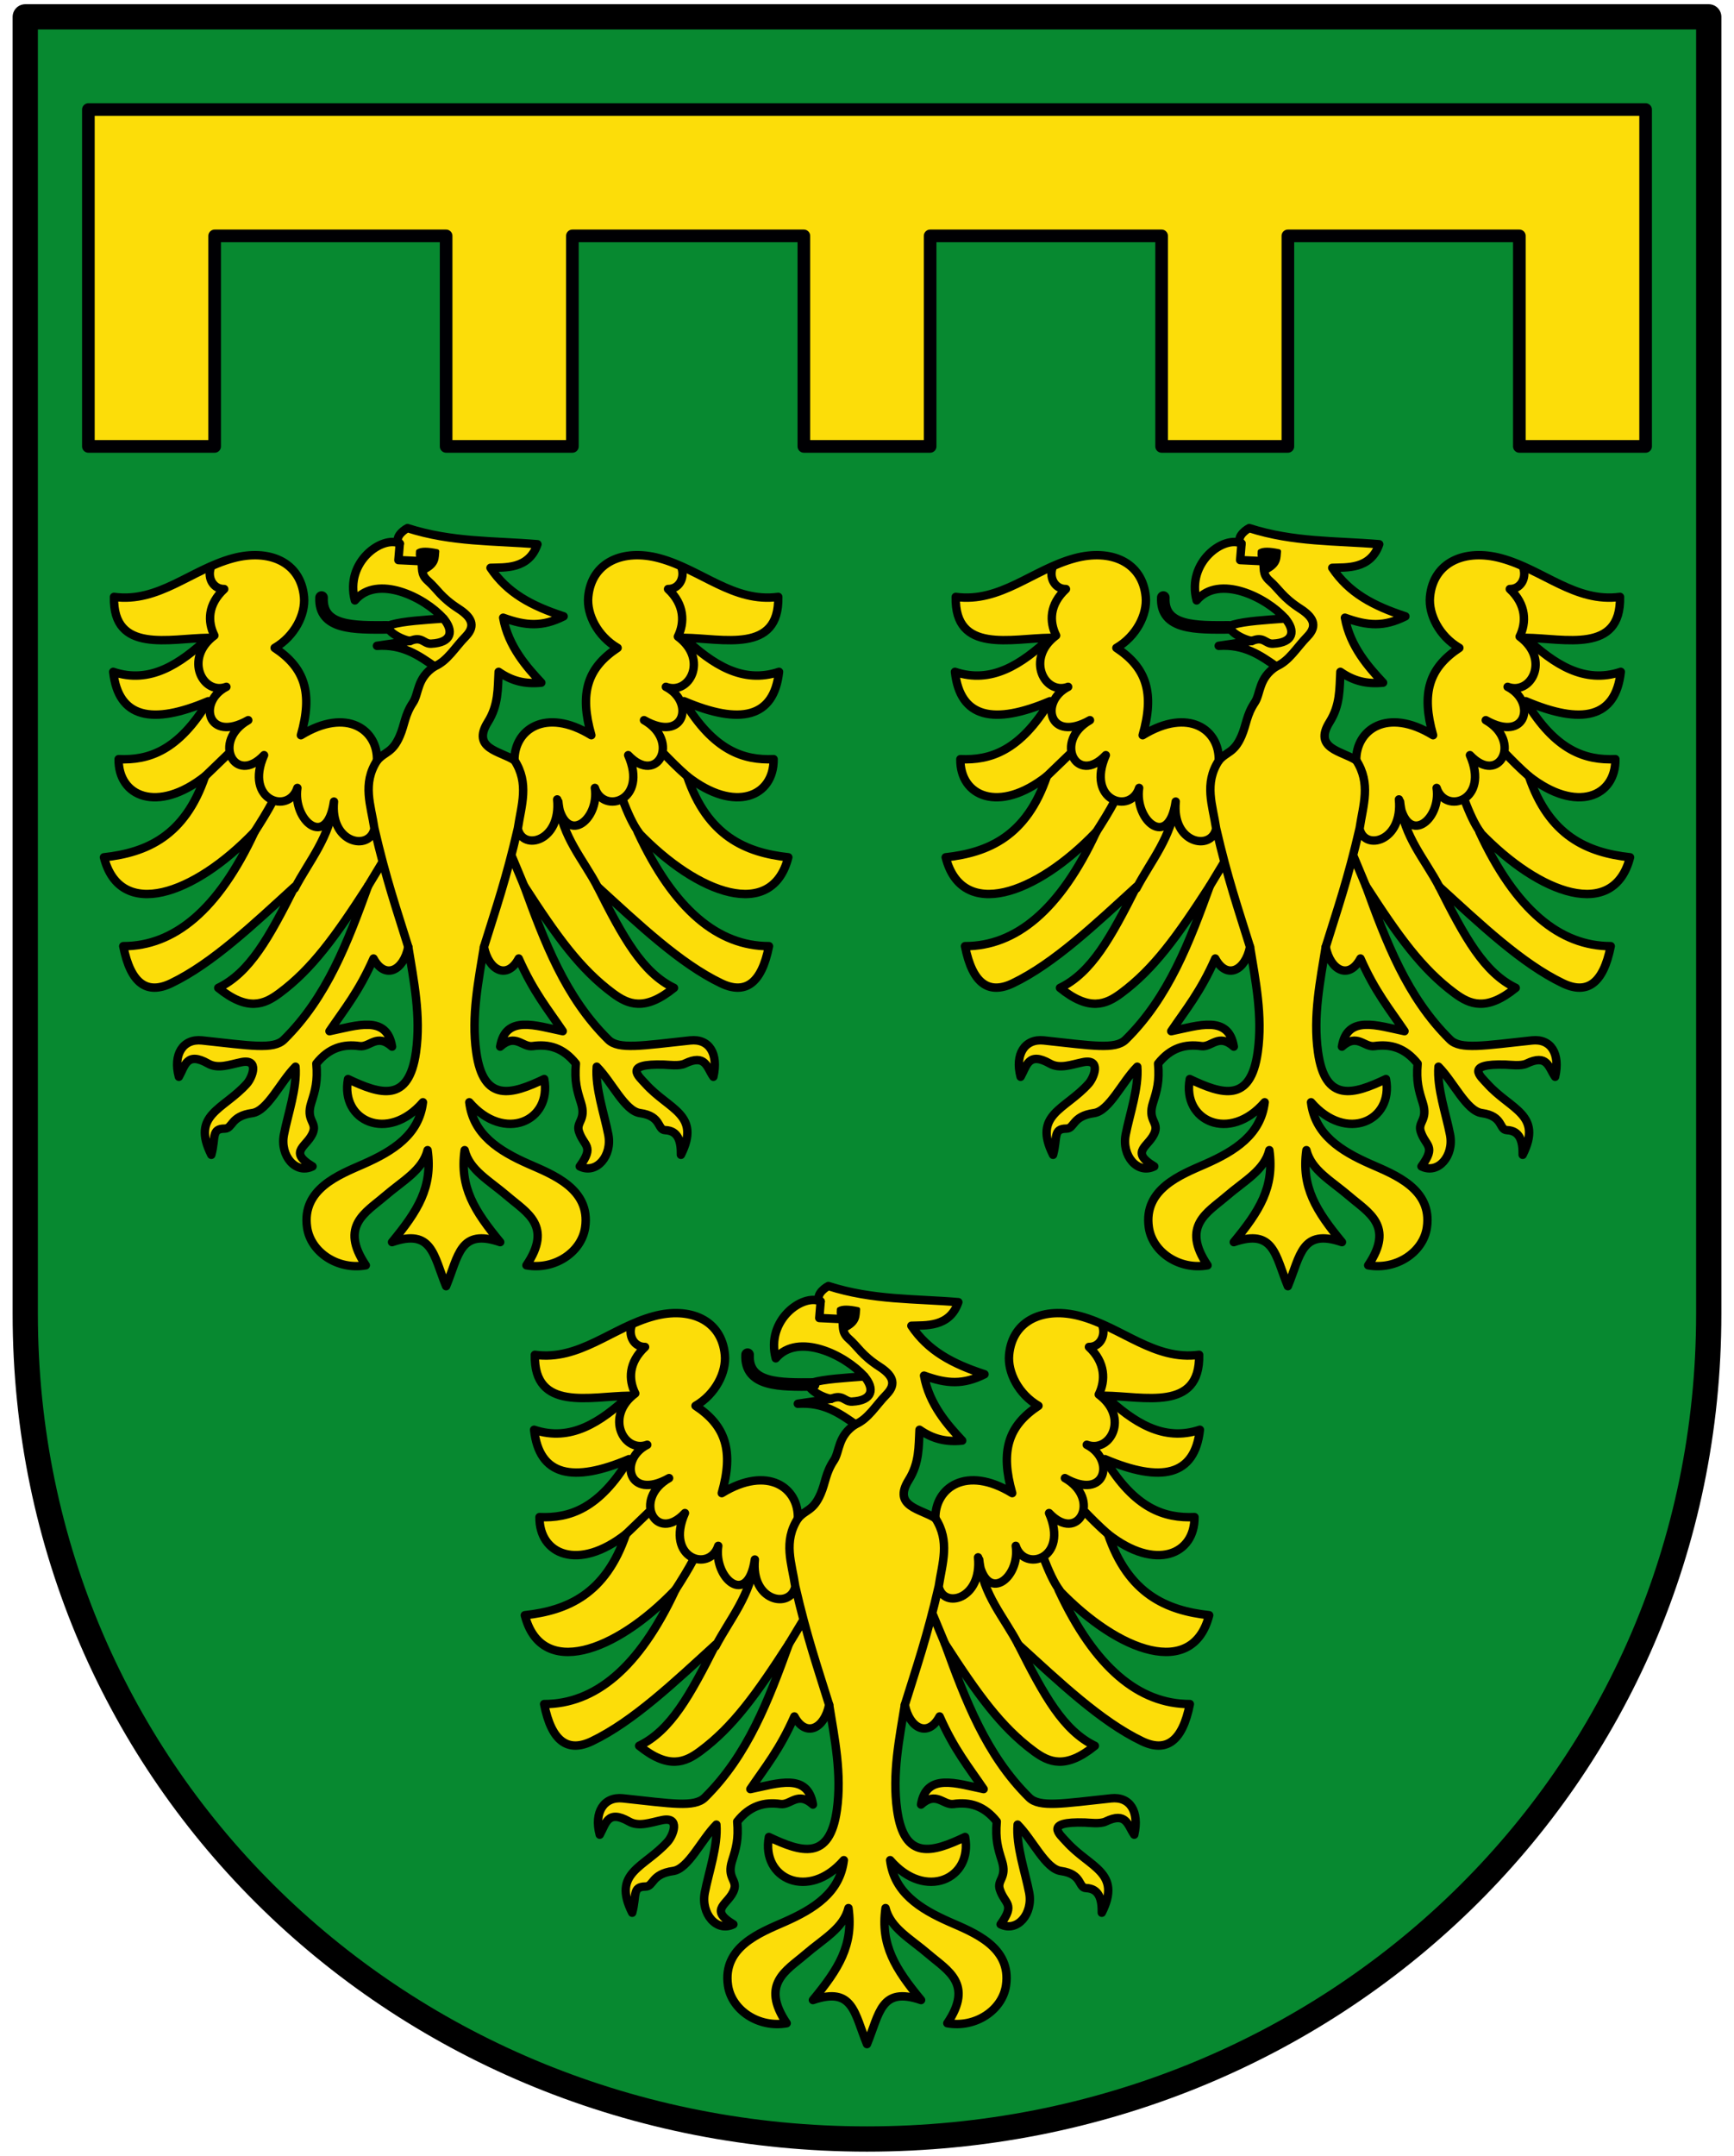 <svg xmlns="http://www.w3.org/2000/svg" height="512" width="412"><path d="M6 4.003v308c.003 110.455 89.546 195.994 200 195.994s199.997-85.54 200-195.994v-308z" fill="#078930" stroke="#000" stroke-width="6" stroke-linecap="round" stroke-linejoin="round"/><path d="M21 26.021h370v80h-30v-50h-55v50h-30v-50h-55v50h-30v-50h-55v50h-30v-50H51v50H21z" fill="#fcdd09" fill-rule="evenodd" stroke="#000003" stroke-width="3" stroke-linecap="round" stroke-linejoin="round"/><path d="M76.403 141.918c-.357 7.344 7.873 7.117 15.566 7.081" fill="none" stroke="#000" stroke-width="3" stroke-linecap="round" stroke-linejoin="round"/><path d="M118.846 294.994c-6.088-7.394-9.69-13.023-8.442-21.838 1.18 4.793 5.868 7.213 10.277 11.01 4.381 3.774 10.729 6.97 4.405 16.334 6.628 1.187 13.087-3.082 13.947-8.993 1.33-9.135-7.681-12.534-13.397-15.048-7.139-3.141-13.212-7.036-14.13-14.682 8.346 9.666 19.668 4.461 17.8-5.505-7.664 3.63-14.442 5.79-16.149-6.423-1.205-8.622.545-16.955 1.835-24.959 1.101 5.583 5.506 7.898 8.259 2.753 3.487 7.9 6.973 12.095 10.46 17.25-6.417-1.302-13.614-3.951-14.865 3.671 3.606-3.264 5.284.225 7.722-.124 3.804-.544 7.272.385 10.263 4.161-.358 4.205.259 6.309 1.213 9.31 1.309 4.115-1.24 4.514-.479 6.84 1.164 3.557 3.758 3.303.184 8.258 3.978 1.97 7.758-2.529 6.79-7.524-.947-4.884-3.155-11.143-2.753-16.15 3.61 3.635 6.653 10.509 10.277 11.012 5.229.725 4.051 3.981 6.004 4.057 3.02.117 3.782 2.564 3.723 5.853 4.848-9.626-2.874-10.67-8.442-16.884-1.576-1.759-5.455-4.832 4.41-4.53 1.098.034 3.615.4 4.95-.242 4.97-2.39 5.205.86 6.79 3.12 1.246-5.472-.964-9.107-5.506-8.625-11.435 1.214-16.99 2.243-19.453-.184-10.276-10.12-15.2-23.33-20.004-36.52 7.732 11.962 13.285 19.724 21.105 25.51 3.547 2.623 7.499 4.393 14.498-1.285-7.524-3.635-12.112-12.027-18.168-24.041 9.787 8.927 19.584 18.249 29.362 22.94 5.698 2.732 9.604.182 11.379-8.81-12.068.002-22.556-8.567-31.198-27.16 14.429 15.108 31.942 21.097 35.786 6.056-10.176-1.117-19.207-5.042-24.041-19.27 11.409 8.98 20.668 4.792 20.554-4.037-7.096.313-14.192-1.938-21.288-13.764 13.338 5.67 21.346 4.056 22.572-6.973-8.706 2.923-15.803-1.797-22.572-8.075 9.14.096 22.688 3.866 22.389-9.726-10.616 1.445-18.26-6.476-28.262-9.176-8.489-2.292-16.1.818-16.884 9.175-.39 4.172 2.236 9.36 6.974 12.113-7.205 4.761-9.091 10.749-6.24 20.737-10.971-6.718-18.35-1.223-18.26 5.965-3.345-2.203-10.294-2.745-6.322-9.085 2.558-4.08 2.336-7.952 2.56-11.928 3.12 2.162 6.24 2.967 10.138 2.569-3.334-3.573-7.851-8.558-9.059-15.425 5.435 1.979 9.313 2.201 14.359-.326-7.642-2.487-13.403-5.573-17.371-11.517 3.222-.154 9.077.492 11.154-5.604-10.24-.862-20.32-.442-30.876-3.832-1.208.61-3.228 2.434-1.835 3.67-4.129-2.008-13.102 4.344-10.666 13.496 5.323-6.266 16.556-.74 21.045 4.3-4.511.34-9.472.617-12.398 1.474-2.318.68 1.815 3.465 4.494 3.854l-7.895 1.164c6.146-.41 9.892 2.268 13.678 4.892-4.27 2.768-3.69 6.451-5.107 8.563-1.99 2.966-1.976 5.242-3.151 7.954-1.802 4.158-3.544 3.614-5.414 5.872.273-7.279-7.105-12.774-18.076-6.056 2.851-9.988.965-15.976-6.24-20.737 4.738-2.753 7.365-7.941 6.974-12.113-.784-8.357-8.395-11.467-16.884-9.175-10.002 2.7-17.646 10.62-28.262 9.176-.3 13.592 13.249 9.822 22.39 9.726-6.77 6.278-13.867 10.998-22.573 8.075 1.226 11.03 9.234 12.644 22.572 6.973-7.096 11.826-14.192 14.077-21.288 13.764-.114 8.829 9.145 13.017 20.554 4.038-4.834 14.227-13.865 18.152-24.04 19.27 3.843 15.04 21.356 9.051 35.785-6.057-8.642 18.593-19.13 27.162-31.198 27.16 1.775 8.992 5.681 11.542 11.379 8.81 9.778-4.691 19.575-14.013 29.362-22.94-6.056 12.014-10.644 20.406-18.168 24.04 7 5.68 10.951 3.91 14.498 1.285 7.82-5.785 13.373-13.547 21.105-25.509-4.804 13.19-9.728 26.4-20.004 36.52-2.464 2.427-8.018 1.398-19.453.184-4.542-.482-6.935 3.337-5.505 8.625 1.47-2.603 1.825-6.042 6.973-3.12 2.32 1.317 5.09.23 7.82-.335 4.468-.926 2.654 3.658 1.356 5.107-5.568 6.215-13.29 7.258-8.442 16.884 1.113-4.07-.075-6.196 3.173-6.22 1.953-.014 1.325-2.965 6.554-3.69 3.624-.503 6.668-7.377 10.277-11.011.402 5.006-1.806 11.265-2.753 16.15-.968 4.994 2.812 9.492 6.79 7.523-6.143-3.67-.98-4.7.184-8.258.76-2.326-1.788-2.725-.479-6.84.954-3.001 1.57-5.105 1.213-9.31 2.991-3.776 6.459-4.705 10.263-4.16 2.438.348 4.116-3.14 7.722.123-1.25-7.622-8.448-4.973-14.865-3.67 3.487-5.156 6.973-9.352 10.46-17.251 2.753 5.145 7.157 2.83 8.259-2.753 1.29 8.004 3.04 16.337 1.835 24.959-1.707 12.213-8.485 10.053-16.15 6.423-1.867 9.966 9.455 15.171 17.801 5.505-.918 7.646-6.991 11.54-14.13 14.682-5.716 2.514-14.728 5.913-13.397 15.048.86 5.911 7.319 10.18 13.947 8.993-6.324-9.363.024-12.56 4.405-16.333 4.409-3.798 9.096-6.218 10.277-11.011 1.248 8.815-2.354 14.444-8.442 21.838 9.596-3.288 9.837 3.143 12.846 10.46 3.01-7.317 3.25-13.748 12.846-10.46z" fill="#fcdd09" fill-rule="evenodd" stroke="#000" stroke-width="2" stroke-linecap="round" stroke-linejoin="round"/><path d="M94.989 129.094l-.326 3.924 5.45.26c.357 1.556-.295 3.056 1.558 4.67 2.219 1.934 3.017 3.873 7.267 6.619 2.907 1.878 4.325 3.929 1.687 6.618-2.563 2.613-4.288 5.776-7.378 7.088m-5.783-6.056c2.83-1.207 3.174.745 4.985.655 4.998-.249 5.381-3.093 2.919-5.982m36.602 63.686c-3.432-6.56-8.4-11.778-9.32-20.201m19.075 7.267c-1.288-1.731-2.576-4.494-3.864-7.953m15.397-5.356c-2.171-1.89-4.023-3.78-5.854-5.67m-34.358 18.2c1.208 5.31 10.33 2.958 9.344-7.007 1.68 11.486 10.128 4.993 8.954-2.726 2.062 6.408 12.68 3.01 7.915-7.786 6.916 7.36 12.517-3.33 3.764-8.305 9.759 5.524 12.04-4.434 5.19-7.915 5.576 2.077 10.2-6.495 2.855-11.939 1.63-3.287 1.612-7.613-2.336-11.29 2.51.033 3.98-2.455 3.244-4.93m-37.44 75.427l-3.04-7.294m-6.504 21.792c2.769-8.93 5.286-16.123 8.054-28.157.82-5.493 2.746-10.669-.805-16.162m-52.233 30.437c3.432-6.56 8.423-12.21 9.343-20.633m-18.864 7.171c1.485-2.326 2.97-4.665 4.455-7.47m-16.2-5.743l5.859-5.645m34.353 18.175c-1.208 5.31-10.59 3.477-9.603-6.488-1.68 11.486-9.869 4.474-8.695-3.245-2.062 6.408-12.68 3.01-7.915-7.786-6.916 7.36-12.517-3.33-3.764-8.305-9.759 5.524-12.04-4.434-5.19-7.915-5.576 2.077-10.2-6.754-2.855-12.198-1.63-3.288-1.612-7.354 2.336-11.03-2.51.032-3.98-2.456-3.244-4.932m37.44 75.428l3.453-5.713m6.09 20.211c-2.768-8.93-5.285-16.123-8.053-28.157-.82-5.493-2.93-10.577.621-16.07" fill="none" stroke="#000" stroke-width="2" stroke-linecap="round" stroke-linejoin="round"/><path d="M99.335 130.941c.768-.497 2.305-.481 4.542 0-.164 1.514.131 3.028-2.589 4.542-1.336-.575-2.18-2.63-1.953-4.542z" fill-rule="evenodd" stroke="#000" stroke-linecap="round" stroke-linejoin="round"/><path d="M318.846 294.994c-6.088-7.394-9.69-13.023-8.442-21.838 1.18 4.793 5.868 7.213 10.277 11.01 4.381 3.774 10.729 6.97 4.405 16.334 6.628 1.187 13.087-3.082 13.947-8.993 1.33-9.135-7.681-12.534-13.397-15.048-7.139-3.141-13.212-7.036-14.13-14.682 8.346 9.666 19.668 4.461 17.8-5.505-7.664 3.63-14.442 5.79-16.149-6.423-1.205-8.622.545-16.955 1.835-24.959 1.101 5.583 5.506 7.898 8.259 2.753 3.487 7.9 6.973 12.095 10.46 17.25-6.417-1.302-13.614-3.951-14.865 3.671 3.606-3.264 5.284.225 7.722-.124 3.804-.544 7.272.385 10.263 4.161-.358 4.205.259 6.309 1.213 9.31 1.309 4.115-1.24 4.514-.479 6.84 1.164 3.557 3.758 3.303.184 8.258 3.978 1.97 7.758-2.529 6.79-7.524-.947-4.884-3.155-11.143-2.753-16.15 3.61 3.635 6.653 10.509 10.277 11.012 5.229.725 4.051 3.981 6.004 4.057 3.02.117 3.782 2.564 3.723 5.853 4.848-9.626-2.874-10.67-8.442-16.884-1.576-1.759-5.455-4.832 4.41-4.53 1.098.034 3.615.4 4.95-.242 4.97-2.39 5.205.86 6.79 3.12 1.246-5.472-.964-9.107-5.506-8.625-11.435 1.214-16.99 2.243-19.453-.184-10.276-10.12-15.2-23.33-20.004-36.52 7.732 11.962 13.285 19.724 21.105 25.51 3.547 2.623 7.499 4.393 14.498-1.285-7.524-3.635-12.112-12.027-18.168-24.041 9.787 8.927 19.584 18.249 29.362 22.94 5.698 2.732 9.604.182 11.379-8.81-12.068.002-22.556-8.567-31.198-27.16 14.429 15.108 31.942 21.097 35.786 6.056-10.176-1.117-19.207-5.042-24.041-19.27 11.409 8.98 20.668 4.792 20.554-4.037-7.096.313-14.192-1.938-21.288-13.764 13.338 5.67 21.346 4.056 22.572-6.973-8.706 2.923-15.803-1.797-22.572-8.075 9.14.096 22.688 3.866 22.389-9.726-10.616 1.445-18.26-6.476-28.262-9.176-8.489-2.292-16.1.818-16.884 9.175-.39 4.172 2.236 9.36 6.974 12.113-7.205 4.761-9.091 10.749-6.24 20.737-10.971-6.718-18.35-1.223-18.26 5.965-3.345-2.203-10.294-2.745-6.322-9.085 2.558-4.08 2.336-7.952 2.56-11.928 3.12 2.162 6.24 2.967 10.138 2.569-3.334-3.573-7.851-8.558-9.059-15.425 5.435 1.979 9.313 2.201 14.359-.326-7.642-2.487-13.403-5.573-17.371-11.517 3.222-.154 9.077.492 11.154-5.604-10.24-.862-20.32-.442-30.876-3.832-1.208.61-3.228 2.434-1.835 3.67-4.129-2.008-13.102 4.344-10.666 13.496 5.323-6.266 16.556-.74 21.045 4.3-4.511.34-9.472.617-12.398 1.474-2.318.68 1.815 3.465 4.494 3.854l-7.895 1.164c6.146-.41 9.892 2.268 13.678 4.892-4.27 2.768-3.69 6.451-5.107 8.563-1.99 2.966-1.976 5.242-3.151 7.954-1.802 4.158-3.544 3.614-5.414 5.872.273-7.279-7.105-12.774-18.076-6.056 2.851-9.988.965-15.976-6.24-20.737 4.738-2.753 7.365-7.941 6.974-12.113-.784-8.357-8.395-11.467-16.884-9.175-10.002 2.7-17.646 10.62-28.262 9.176-.3 13.592 13.249 9.822 22.39 9.726-6.77 6.278-13.867 10.998-22.573 8.075 1.226 11.03 9.234 12.644 22.572 6.973-7.096 11.826-14.192 14.077-21.288 13.764-.114 8.829 9.145 13.017 20.554 4.038-4.834 14.227-13.865 18.152-24.04 19.27 3.843 15.04 21.356 9.051 35.785-6.057-8.642 18.593-19.13 27.162-31.198 27.16 1.775 8.992 5.681 11.542 11.379 8.81 9.778-4.691 19.575-14.013 29.362-22.94-6.056 12.014-10.644 20.406-18.168 24.04 7 5.68 10.951 3.91 14.498 1.285 7.82-5.785 13.373-13.547 21.105-25.509-4.804 13.19-9.728 26.4-20.004 36.52-2.464 2.427-8.018 1.398-19.453.184-4.542-.482-6.935 3.337-5.505 8.625 1.47-2.603 1.825-6.042 6.973-3.12 2.32 1.317 5.09.23 7.82-.335 4.468-.926 2.654 3.658 1.356 5.107-5.568 6.215-13.29 7.258-8.442 16.884 1.113-4.07-.075-6.196 3.173-6.22 1.953-.014 1.325-2.965 6.554-3.69 3.624-.503 6.668-7.377 10.277-11.011.402 5.006-1.806 11.265-2.753 16.15-.968 4.994 2.812 9.492 6.79 7.523-6.143-3.67-.98-4.7.184-8.258.76-2.326-1.788-2.725-.479-6.84.954-3.001 1.57-5.105 1.213-9.31 2.991-3.776 6.459-4.705 10.263-4.16 2.438.348 4.116-3.14 7.722.123-1.25-7.622-8.448-4.973-14.865-3.67 3.487-5.156 6.973-9.352 10.46-17.251 2.753 5.145 7.157 2.83 8.259-2.753 1.29 8.004 3.04 16.337 1.835 24.959-1.707 12.213-8.485 10.053-16.15 6.423-1.867 9.966 9.455 15.171 17.801 5.505-.918 7.646-6.991 11.54-14.13 14.682-5.716 2.514-14.728 5.913-13.397 15.048.86 5.911 7.319 10.18 13.947 8.993-6.324-9.363.024-12.56 4.405-16.333 4.409-3.798 9.096-6.218 10.277-11.011 1.248 8.815-2.354 14.444-8.442 21.838 9.596-3.288 9.837 3.143 12.846 10.46 3.01-7.317 3.25-13.748 12.846-10.46z" fill="#fcdd09" fill-rule="evenodd" stroke="#000" stroke-width="2" stroke-linecap="round" stroke-linejoin="round"/><path d="M294.989 129.094l-.326 3.924 5.45.26c.357 1.556-.295 3.056 1.558 4.67 2.219 1.934 3.017 3.873 7.267 6.619 2.907 1.878 4.325 3.929 1.687 6.618-2.563 2.613-4.288 5.776-7.378 7.088m-5.783-6.056c2.83-1.207 3.174.745 4.985.655 4.998-.249 5.381-3.093 2.919-5.982m36.602 63.686c-3.432-6.56-8.4-11.778-9.32-20.201m19.075 7.267c-1.288-1.731-2.576-4.494-3.864-7.953m15.397-5.356c-2.171-1.89-4.023-3.78-5.854-5.67m-34.358 18.2c1.208 5.31 10.33 2.958 9.344-7.007 1.68 11.486 10.128 4.993 8.954-2.726 2.062 6.408 12.68 3.01 7.915-7.786 6.916 7.36 12.517-3.33 3.764-8.305 9.759 5.524 12.04-4.434 5.19-7.915 5.576 2.077 10.2-6.495 2.855-11.939 1.63-3.287 1.612-7.613-2.336-11.29 2.51.033 3.98-2.455 3.244-4.93m-37.44 75.427l-3.04-7.294m-6.504 21.792c2.769-8.93 5.286-16.123 8.054-28.157.82-5.493 2.746-10.669-.805-16.162m-52.233 30.437c3.432-6.56 8.423-12.21 9.343-20.633m-18.864 7.171c1.485-2.326 2.97-4.665 4.455-7.47m-16.2-5.743l5.859-5.645m34.353 18.175c-1.208 5.31-10.59 3.477-9.603-6.488-1.68 11.486-9.869 4.474-8.695-3.245-2.062 6.408-12.68 3.01-7.915-7.786-6.916 7.36-12.517-3.33-3.764-8.305-9.759 5.524-12.04-4.434-5.19-7.915-5.576 2.077-10.2-6.754-2.855-12.198-1.63-3.288-1.612-7.354 2.336-11.03-2.51.032-3.98-2.456-3.244-4.932m37.44 75.428l3.453-5.713m6.09 20.211c-2.768-8.93-5.285-16.123-8.053-28.157-.82-5.493-2.93-10.577.621-16.07" fill="none" stroke="#000" stroke-width="2" stroke-linecap="round" stroke-linejoin="round"/><path d="M299.335 130.941c.768-.497 2.305-.481 4.542 0-.164 1.514.131 3.028-2.589 4.542-1.336-.575-2.18-2.63-1.953-4.542z" fill-rule="evenodd" stroke="#000" stroke-linecap="round" stroke-linejoin="round"/><path d="M218.846 474.994c-6.088-7.394-9.69-13.023-8.442-21.838 1.18 4.793 5.868 7.213 10.277 11.01 4.381 3.774 10.729 6.97 4.405 16.334 6.628 1.187 13.087-3.082 13.947-8.993 1.33-9.135-7.681-12.534-13.397-15.048-7.139-3.141-13.212-7.036-14.13-14.682 8.346 9.666 19.668 4.461 17.8-5.505-7.664 3.63-14.442 5.79-16.149-6.423-1.205-8.622.545-16.955 1.835-24.959 1.102 5.583 5.506 7.898 8.259 2.753 3.487 7.9 6.973 12.095 10.46 17.25-6.417-1.302-13.614-3.951-14.865 3.671 3.606-3.264 5.284.225 7.722-.124 3.804-.544 7.272.385 10.263 4.161-.358 4.205.259 6.309 1.213 9.31 1.309 4.115-1.24 4.514-.479 6.84 1.164 3.557 3.758 3.303.184 8.258 3.978 1.97 7.758-2.529 6.79-7.524-.947-4.884-3.155-11.143-2.753-16.15 3.61 3.635 6.653 10.509 10.277 11.012 5.229.725 4.051 3.981 6.004 4.057 3.02.117 3.782 2.564 3.723 5.853 4.848-9.626-2.874-10.67-8.442-16.884-1.576-1.759-5.455-4.832 4.41-4.53 1.098.034 3.615.4 4.95-.242 4.97-2.39 5.205.86 6.79 3.12 1.246-5.472-.964-9.107-5.506-8.625-11.435 1.214-16.989 2.243-19.453-.184-10.276-10.12-15.2-23.33-20.004-36.52 7.732 11.962 13.285 19.724 21.105 25.51 3.547 2.623 7.499 4.393 14.498-1.285-7.524-3.635-12.112-12.027-18.168-24.041 9.787 8.927 19.584 18.249 29.362 22.94 5.698 2.732 9.604.182 11.379-8.81-12.068.002-22.556-8.567-31.198-27.16 14.429 15.108 31.942 21.097 35.786 6.056-10.176-1.117-19.207-5.042-24.041-19.27 11.409 8.98 20.668 4.792 20.554-4.037-7.096.313-14.192-1.938-21.288-13.764 13.338 5.67 21.346 4.056 22.572-6.973-8.706 2.923-15.803-1.797-22.572-8.075 9.14.096 22.688 3.866 22.389-9.726-10.616 1.445-18.26-6.476-28.262-9.176-8.489-2.292-16.1.818-16.884 9.175-.39 4.172 2.236 9.36 6.974 12.113-7.205 4.761-9.091 10.749-6.24 20.737-10.971-6.718-18.35-1.223-18.26 5.965-3.344-2.203-10.294-2.745-6.322-9.085 2.558-4.08 2.336-7.952 2.56-11.928 3.12 2.162 6.24 2.967 10.138 2.569-3.334-3.573-7.851-8.558-9.059-15.425 5.435 1.979 9.313 2.201 14.359-.326-7.642-2.487-13.403-5.573-17.371-11.517 3.222-.154 9.077.492 11.154-5.604-10.24-.862-20.32-.442-30.876-3.832-1.208.61-3.228 2.434-1.835 3.67-4.129-2.008-13.102 4.344-10.666 13.496 5.323-6.266 16.556-.74 21.045 4.3-4.511.34-9.472.617-12.398 1.474-2.318.68 1.815 3.465 4.494 3.854l-7.895 1.164c6.146-.41 9.892 2.268 13.678 4.892-4.27 2.768-3.69 6.451-5.107 8.563-1.99 2.966-1.976 5.242-3.151 7.954-1.802 4.158-3.544 3.614-5.414 5.872.273-7.279-7.105-12.774-18.076-6.056 2.851-9.988.965-15.976-6.24-20.737 4.738-2.753 7.365-7.941 6.974-12.113-.784-8.357-8.395-11.467-16.884-9.175-10.002 2.7-17.646 10.62-28.262 9.176-.3 13.592 13.249 9.822 22.39 9.726-6.77 6.278-13.867 10.998-22.573 8.075 1.226 11.03 9.234 12.644 22.572 6.973-7.096 11.826-14.192 14.077-21.288 13.764-.114 8.829 9.145 13.017 20.554 4.038-4.834 14.227-13.865 18.152-24.04 19.27 3.843 15.04 21.356 9.051 35.785-6.057-8.642 18.593-19.13 27.162-31.198 27.16 1.775 8.992 5.681 11.542 11.379 8.81 9.778-4.691 19.575-14.013 29.362-22.94-6.056 12.014-10.644 20.406-18.168 24.04 7 5.68 10.951 3.91 14.498 1.285 7.82-5.785 13.373-13.547 21.105-25.509-4.804 13.19-9.728 26.4-20.004 36.52-2.464 2.427-8.018 1.398-19.453.184-4.542-.482-6.935 3.337-5.505 8.625 1.47-2.603 1.825-6.042 6.973-3.12 2.32 1.317 5.09.23 7.82-.335 4.468-.926 2.654 3.658 1.356 5.107-5.568 6.215-13.29 7.258-8.442 16.884 1.113-4.07-.075-6.196 3.173-6.22 1.953-.014 1.325-2.965 6.554-3.69 3.624-.503 6.668-7.377 10.277-11.011.402 5.006-1.806 11.265-2.753 16.15-.968 4.994 2.812 9.492 6.79 7.523-6.143-3.67-.98-4.7.184-8.258.76-2.326-1.788-2.725-.479-6.84.954-3.001 1.57-5.105 1.213-9.31 2.991-3.776 6.459-4.705 10.263-4.16 2.438.348 4.116-3.14 7.722.123-1.25-7.622-8.448-4.973-14.865-3.67 3.487-5.156 6.973-9.352 10.46-17.251 2.753 5.145 7.158 2.83 8.259-2.753 1.29 8.004 3.04 16.337 1.835 24.959-1.707 12.213-8.485 10.053-16.15 6.423-1.867 9.966 9.455 15.171 17.801 5.505-.918 7.646-6.991 11.54-14.13 14.682-5.716 2.514-14.728 5.913-13.397 15.048.86 5.911 7.319 10.18 13.947 8.993-6.324-9.363.024-12.56 4.405-16.333 4.409-3.798 9.096-6.218 10.277-11.011 1.248 8.815-2.354 14.444-8.442 21.838 9.596-3.288 9.837 3.143 12.846 10.46 3.01-7.317 3.25-13.748 12.846-10.46z" fill="#fcdd09" fill-rule="evenodd" stroke="#000" stroke-width="2" stroke-linecap="round" stroke-linejoin="round"/><path d="M194.989 309.094l-.326 3.924 5.45.26c.357 1.556-.295 3.056 1.558 4.67 2.219 1.934 3.017 3.873 7.267 6.619 2.907 1.878 4.325 3.929 1.687 6.618-2.563 2.613-4.288 5.776-7.378 7.088m-5.783-6.056c2.83-1.207 3.174.745 4.985.655 4.998-.249 5.381-3.093 2.919-5.982m36.602 63.686c-3.432-6.56-8.4-11.778-9.32-20.201m19.075 7.267c-1.288-1.731-2.576-4.494-3.864-7.953m15.397-5.356c-2.171-1.89-4.023-3.78-5.854-5.67m-34.358 18.2c1.208 5.31 10.33 2.958 9.344-7.007 1.68 11.486 10.128 4.993 8.954-2.726 2.062 6.408 12.68 3.01 7.915-7.786 6.916 7.36 12.517-3.33 3.764-8.305 9.759 5.524 12.04-4.434 5.19-7.915 5.576 2.077 10.2-6.495 2.855-11.939 1.63-3.287 1.612-7.613-2.336-11.29 2.51.033 3.98-2.455 3.244-4.93m-37.44 75.427l-3.04-7.294m-6.504 21.792c2.769-8.93 5.286-16.123 8.054-28.157.82-5.493 2.746-10.669-.805-16.162m-52.233 30.437c3.432-6.56 8.423-12.21 9.343-20.633m-18.864 7.171c1.485-2.326 2.97-4.665 4.455-7.47m-16.2-5.743l5.859-5.645m34.353 18.175c-1.208 5.31-10.59 3.477-9.603-6.488-1.68 11.486-9.869 4.474-8.695-3.245-2.062 6.408-12.68 3.01-7.915-7.786-6.916 7.36-12.517-3.33-3.764-8.305-9.759 5.524-12.04-4.434-5.19-7.915-5.576 2.077-10.2-6.754-2.855-12.198-1.63-3.288-1.612-7.354 2.336-11.03-2.51.032-3.98-2.456-3.244-4.932m37.44 75.428l3.453-5.713m6.09 20.211c-2.768-8.93-5.285-16.123-8.053-28.157-.82-5.493-2.93-10.577.621-16.07" fill="none" stroke="#000" stroke-width="2" stroke-linecap="round" stroke-linejoin="round"/><path d="M199.335 310.941c.768-.497 2.305-.481 4.542 0-.164 1.514.131 3.028-2.589 4.542-1.336-.575-2.18-2.63-1.953-4.542z" fill-rule="evenodd" stroke="#000" stroke-linecap="round" stroke-linejoin="round"/><path d="M276.403 141.918c-.357 7.344 7.873 7.117 15.566 7.081M177.626 321.733c-.357 7.344 7.873 7.117 15.566 7.081" fill="none" stroke="#000" stroke-width="3" stroke-linecap="round" stroke-linejoin="round"/></svg>